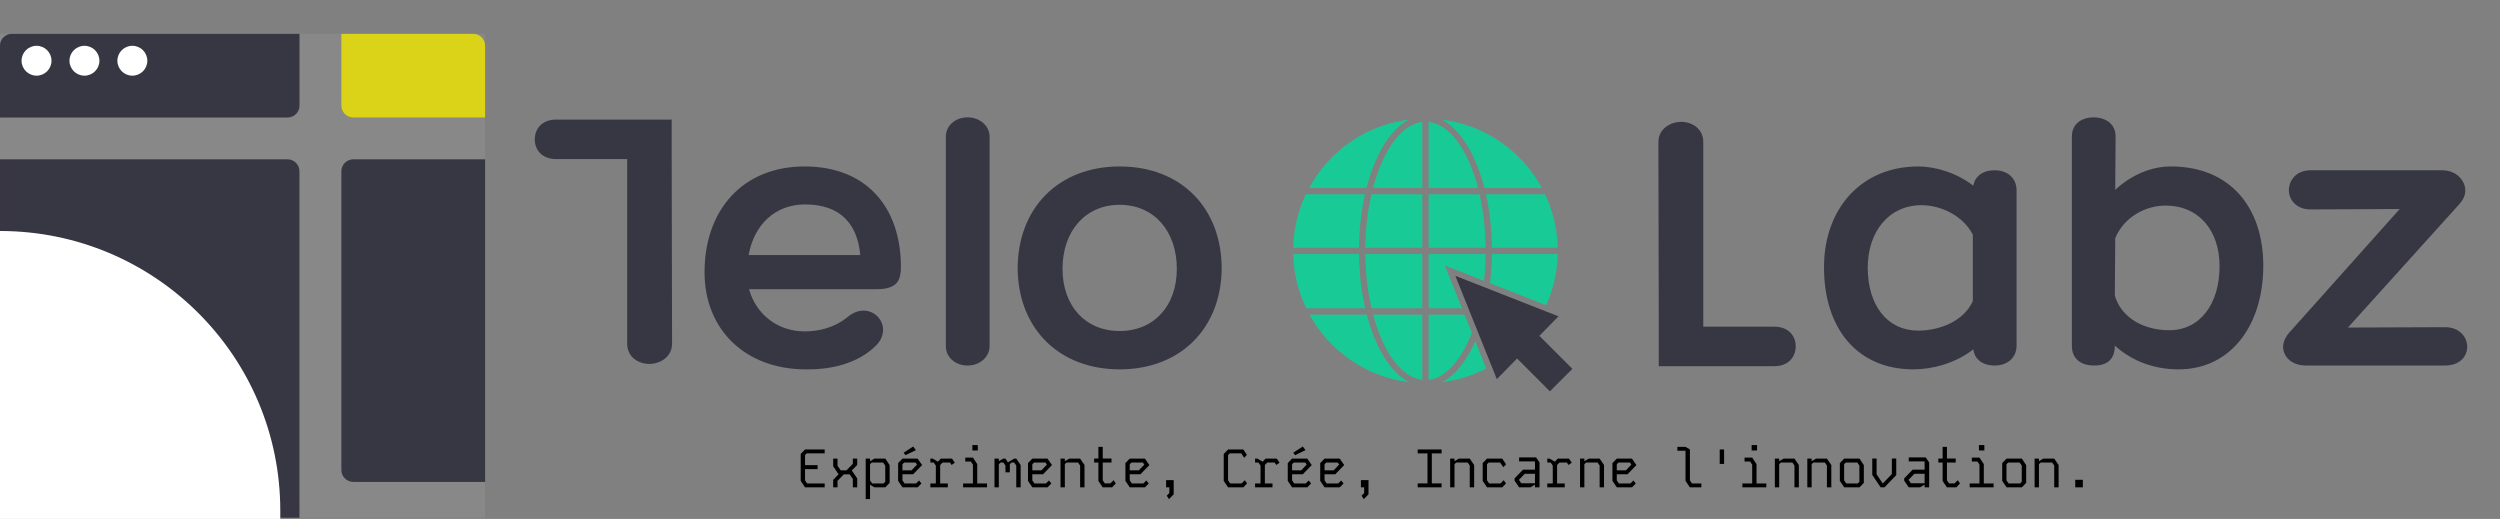 <svg width="1108" height="230" viewBox="0 0 1108 230" fill="none" xmlns="http://www.w3.org/2000/svg">
<rect x="0" y="0" width="1108" height="230" fill="#808080" stroke="none"/>
<path d="M884.05 75.47C889.83 75.47 893.74 79.04 893.74 84.31V153.16C893.74 158.43 889.83 162 884.05 162C878.44 162 875.21 159.11 874.53 154.86C866.71 160.98 856.51 163.7 848.01 163.7C823.36 163.7 808.4 145.85 808.4 118.48C808.4 92.13 825.23 73.77 850.22 73.77C857.53 73.77 867.05 76.49 874.53 82.27C875.38 78.19 878.61 75.47 884.05 75.47ZM850.05 146.53C860.08 146.53 870.45 142.11 874.36 133.44V104.03C870.11 95.7 860.42 90.94 851.58 90.94C837.3 90.94 827.78 102.5 827.78 118.65C827.78 135.48 836.62 146.53 850.05 146.53ZM962.116 73.77C988.126 73.77 1003.09 91.62 1003.09 117.8C1003.09 143.81 988.976 163.7 965.516 163.7C955.146 163.7 945.116 160.3 937.296 153.16C937.296 158.77 934.406 162 928.116 162C921.996 162 918.256 158.77 918.256 153.33V60.51C918.256 54.56 923.016 52.01 927.946 52.01C932.706 52.01 937.636 54.56 937.636 60.51L937.466 84.14C944.946 77.17 953.956 73.77 962.116 73.77ZM961.436 146.36C974.866 146.36 983.706 134.97 983.706 117.97C983.706 101.82 974.186 91.11 959.906 91.11C950.726 91.11 941.376 96.21 937.466 105.56L937.296 131.06C940.356 141.26 950.556 146.36 961.436 146.36ZM1040.6 145.17L1083.61 145C1090.07 145 1093.47 149.42 1093.47 153.67C1093.47 157.92 1090.24 162 1083.61 162H1022.07C1015.44 162 1011.87 157.92 1011.87 153.67C1011.87 151.63 1013.06 148.91 1015.1 146.87L1063.55 92.64L1023.94 92.81C1017.82 92.81 1014.42 88.56 1014.42 84.31C1014.42 79.89 1017.82 75.47 1023.94 75.47H1082.42C1088.54 75.47 1092.62 79.89 1092.62 84.48C1092.62 86.69 1091.6 88.73 1089.56 90.94L1040.6 145.17Z" fill="#373643"/>
<path d="M356.62 146.87C363.08 146.87 369.71 145.17 375.15 140.92C385.52 131.57 397.42 144.49 387.9 153.5C379.91 161.15 368.35 163.87 357.13 163.7C330.44 163.7 312.25 146.19 312.25 120.69C312.25 92.81 329.42 73.77 356.62 73.77C383.82 73.77 399.12 91.62 399.29 117.97C399.29 123.58 398.27 128.17 388.58 128.17H331.97C335.03 139.22 344.55 146.87 356.62 146.87ZM356.79 90.6C343.53 90.6 334.18 99.61 331.8 113.04H381.27C380.08 99.61 372.77 90.6 356.79 90.6ZM438.584 153.5C438.584 158.09 434.334 162 428.894 162C423.114 162 419.204 158.09 419.204 153.5V60.51C419.204 55.92 423.114 52.01 428.894 52.01C434.334 52.01 438.584 55.92 438.584 60.51V153.5ZM496.239 73.77C523.439 73.77 541.459 92.13 541.459 119.16C541.119 145.85 522.929 163.7 496.239 163.7C469.549 163.7 451.359 145.85 451.019 119.16C451.019 92.13 469.209 73.77 496.239 73.77ZM496.239 146.7C511.539 146.7 521.569 135.48 521.569 119.16C521.569 102.5 511.539 90.77 496.239 90.77C480.939 90.77 470.909 102.5 470.909 119.16C470.909 135.48 480.939 146.7 496.239 146.7Z" fill="#373643"/>
<path d="M297.69 53C297.69 53 297.69 57.42 297.69 61.84C297.69 66.09 297.69 70.51 297.69 70.51L297.86 152.28C297.86 158.4 292.25 161.29 287.83 161.29C283.07 161.29 277.97 158.4 277.97 152.28V70.51H246.52C239.89 70.51 237 66.09 237 61.84C237 57.42 239.89 53 246.52 53H297.69Z" fill="#373643"/>
<path d="M735.17 162.29C735.17 162.29 735.17 157.87 735.17 153.45C735.17 149.2 735.17 144.78 735.17 144.78L735 63.01C735 56.89 740.61 54 745.03 54C749.79 54 754.89 56.89 754.89 63.01V144.78H786.34C792.97 144.78 795.86 149.2 795.86 153.45C795.86 157.87 792.97 162.29 786.34 162.29H735.17Z" fill="#373643"/>
<g clip-path="url(#clip0_37_122)">
<path fill-rule="evenodd" clip-rule="evenodd" d="M630.366 54.04V83.285H608.516C609.775 78.51 611.348 74.153 613.175 70.336C617.701 60.879 623.745 54.796 630.366 54.04Z" fill="#18CB96"/>
<path fill-rule="evenodd" clip-rule="evenodd" d="M580.188 83.285C588.997 67.041 605.256 55.422 624.384 53.021C619.061 55.77 614.345 61.431 610.659 69.133C608.667 73.291 606.968 78.06 605.632 83.285H580.188Z" fill="#18CB96"/>
<path fill-rule="evenodd" clip-rule="evenodd" d="M607.823 86.086H630.366V109.798H605.103C605.198 101.307 606.166 93.277 607.823 86.086Z" fill="#18CB96"/>
<path fill-rule="evenodd" clip-rule="evenodd" d="M573.144 109.798C573.342 101.328 575.337 93.3 578.762 86.086H604.961C603.34 93.325 602.398 101.346 602.303 109.798H573.144Z" fill="#18CB96"/>
<path fill-rule="evenodd" clip-rule="evenodd" d="M605.103 112.597H630.366V136.621H607.865C606.184 129.354 605.2 121.212 605.103 112.597Z" fill="#18CB96"/>
<path fill-rule="evenodd" clip-rule="evenodd" d="M578.915 136.621C575.399 129.325 573.346 121.191 573.144 112.597H602.303C602.4 121.171 603.379 129.298 605.062 136.621H578.915Z" fill="#18CB96"/>
<path fill-rule="evenodd" clip-rule="evenodd" d="M608.559 139.422H630.366V168.358C621.009 167.32 612.927 155.929 608.559 139.422Z" fill="#18CB96"/>
<path fill-rule="evenodd" clip-rule="evenodd" d="M624.481 169.387C605.434 167.027 589.223 155.53 580.36 139.422H605.75C609.601 154.127 616.368 165.185 624.481 169.387Z" fill="#18CB96"/>
<path fill-rule="evenodd" clip-rule="evenodd" d="M658.677 163.31C652.695 166.404 646.112 168.5 639.146 169.375C644.471 166.628 649.188 160.964 652.875 153.263C653.195 152.591 653.51 151.905 653.816 151.202L658.677 163.31Z" fill="#18CB96"/>
<path fill-rule="evenodd" clip-rule="evenodd" d="M652.325 147.49C651.707 149.087 651.052 150.613 650.36 152.06C645.833 161.516 639.789 167.599 633.167 168.356V139.422H649.084L652.325 147.49Z" fill="#18CB96"/>
<path fill-rule="evenodd" clip-rule="evenodd" d="M683.175 139.422C683.074 139.604 682.972 139.786 682.871 139.966L681.484 139.422H683.175Z" fill="#18CB96"/>
<path fill-rule="evenodd" clip-rule="evenodd" d="M647.96 136.621H633.167V112.597H658.431C658.384 116.671 658.138 120.637 657.71 124.457L640.335 117.636L647.96 136.621Z" fill="#18CB96"/>
<path fill-rule="evenodd" clip-rule="evenodd" d="M690.389 112.597C690.201 120.664 688.38 128.325 685.248 135.267L660.403 125.513C660.897 121.361 661.18 117.039 661.23 112.597H690.389Z" fill="#18CB96"/>
<path fill-rule="evenodd" clip-rule="evenodd" d="M658.431 109.798H633.167V86.086H655.74C657.377 93.273 658.334 101.305 658.431 109.798Z" fill="#18CB96"/>
<path fill-rule="evenodd" clip-rule="evenodd" d="M684.771 86.086C688.195 93.3 690.19 101.328 690.389 109.798H661.23C661.135 101.346 660.182 93.326 658.543 86.086H684.771Z" fill="#18CB96"/>
<path fill-rule="evenodd" clip-rule="evenodd" d="M655.056 83.285H633.167V54.038C642.584 55.081 650.707 66.609 655.056 83.285Z" fill="#18CB96"/>
<path fill-rule="evenodd" clip-rule="evenodd" d="M639.053 53.008C658.222 55.385 674.52 67.012 683.344 83.285H657.865C654.026 68.426 647.222 57.242 639.053 53.008Z" fill="#18CB96"/>
<path fill-rule="evenodd" clip-rule="evenodd" d="M690.723 140.197L645.012 122.252L663.4 168.037L672.375 158.891L686.9 173.442L696.873 163.486L682.247 148.833L690.723 140.197Z" fill="#373643"/>
</g>
<path d="M356.816 199.2H365.504V200.928H357.536L356.792 201.72V206.16H362.36V207.912H356.792V212.88L357.728 214.272H365.504V216H356.792L354.872 213.12V201.192L356.816 199.2ZM377.975 203.256H379.919V206.064L377.519 208.512L379.919 212.04V216H377.975V212.28L376.583 210.216H373.991L371.183 213.12V216H369.263V212.664L371.639 210.216V210.168L369.263 206.64V203.256H371.183V206.4L372.599 208.464H375.143L377.975 205.56V203.256ZM387.517 203.256H392.389L394.285 206.136V214.008L392.365 216H387.541L385.597 214.848V221.184H383.677V203.256H385.597V204.432L387.517 203.256ZM385.597 212.88L386.557 214.272H391.621L392.341 213.528V206.376L391.429 205.008H386.341L385.597 205.752V212.88ZM399.964 203.256H406.684L408.676 206.112L404.716 210.192H399.964V212.88L400.9 214.272H405.988L407.332 212.952L408.388 214.272L406.708 216H399.988L398.044 213.12V205.248L399.964 203.256ZM399.964 205.752V208.464H403.996L406.42 205.92L405.796 204.984H400.732L399.964 205.752ZM401.284 201.744L400.492 200.64L404.716 197.88L405.916 199.512L401.284 201.744ZM412.339 203.256H413.395L415.675 204.624L416.995 203.256H421.939L423.187 205.08L421.747 206.064L421.027 204.984H417.739L416.683 206.112V214.272H420.067V216H412.339V214.272H414.763V206.352L413.827 204.984H412.339V203.256ZM427.809 202.8H431.193L433.113 205.68V214.272H437.457V216H426.849V214.272H431.193V205.92L430.281 204.552H427.809V202.8ZM430.953 199.656H433.353V197.256H430.953V199.656ZM440.76 203.256H442.68V204.408L444.6 203.256H445.608L446.712 204.912L449.472 203.256H450.408L452.352 206.112V216H450.408V206.352L449.496 204.984H448.272L447.552 205.776V209.352H445.608V206.352L444.696 204.984H443.424L442.68 205.776V216H440.76V203.256ZM457.526 203.256H464.246L466.238 206.112L462.278 210.192H457.526V212.88L458.462 214.272H463.55L464.894 212.952L465.95 214.272L464.27 216H457.55L455.606 213.12V205.248L457.526 203.256ZM457.526 205.752V208.464H461.558L463.982 205.92L463.358 204.984H458.294L457.526 205.752ZM470.021 203.256H471.941V204.408L473.885 203.256H478.709L480.653 206.088V216H478.709V206.328L477.797 204.984H472.685L471.941 205.752V216H470.021V203.256ZM486.812 198.048H488.732V203.232H492.62V204.984H488.732V212.88L489.668 214.248H492.092L493.532 212.808L494.516 214.248L492.884 216H488.732L486.812 213.168V204.984H484.916V203.232H486.812V198.048ZM500.698 203.256H507.418L509.41 206.112L505.45 210.192H500.698V212.88L501.634 214.272H506.722L508.066 212.952L509.122 214.272L507.442 216H500.722L498.778 213.12V205.248L500.698 203.256ZM500.698 205.752V208.464H504.73L507.154 205.92L506.53 204.984H501.466L500.698 205.752ZM516.817 212.808H520.177V219.096L518.089 221.208L517.105 219.696L518.257 218.496V216H516.817V212.808ZM544.302 199.2H551.046L552.63 201.6L551.406 202.896L550.134 200.928H545.022L544.278 201.72V212.88L545.214 214.272H550.278L551.718 212.832L552.678 214.272L551.046 216H544.278L542.358 213.12V201.192L544.302 199.2ZM556.245 203.256H557.301L559.581 204.624L560.901 203.256H565.845L567.093 205.08L565.653 206.064L564.933 204.984H561.645L560.589 206.112V214.272H563.973V216H556.245V214.272H558.669V206.352L557.733 204.984H556.245V203.256ZM572.651 203.256H579.371L581.363 206.112L577.403 210.192H572.651V212.88L573.587 214.272H578.675L580.019 212.952L581.075 214.272L579.395 216H572.675L570.731 213.12V205.248L572.651 203.256ZM572.651 205.752V208.464H576.683L579.107 205.92L578.483 204.984H573.419L572.651 205.752ZM573.971 201.744L573.179 200.64L577.403 197.88L578.603 199.512L573.971 201.744ZM587.042 203.256H593.762L595.754 206.112L591.794 210.192H587.042V212.88L587.978 214.272H593.066L594.41 212.952L595.466 214.272L593.786 216H587.066L585.122 213.12V205.248L587.042 203.256ZM587.042 205.752V208.464H591.074L593.498 205.92L592.874 204.984H587.81L587.042 205.752ZM603.161 212.808H606.521V219.096L604.433 221.208L603.449 219.696L604.601 218.496V216H603.161V212.808ZM628.318 199.2H638.926V200.952H634.582V214.248H638.926V216H628.318V214.248H632.662V200.952H628.318V199.2ZM642.709 203.256H644.629V204.408L646.573 203.256H651.397L653.341 206.088V216H651.397V206.328L650.485 204.984H645.373L644.629 205.752V216H642.709V203.256ZM659.043 203.256H665.787L667.491 205.8L666.267 207.072L664.851 204.984H659.787L659.043 205.752V212.88L659.979 214.272H665.043L666.459 212.808L667.443 214.272L665.787 216H659.067L657.123 213.12V205.248L659.043 203.256ZM673.266 202.728H680.802L682.314 204.96V216H680.298V214.776L678.282 216H673.266L671.25 213V212.04L674.994 208.152H680.298V204.504H673.266V202.728ZM673.266 212.76L674.202 214.176H680.298V209.976H675.786L673.266 212.568V212.76ZM685.76 203.256H686.816L689.096 204.624L690.416 203.256H695.36L696.608 205.08L695.168 206.064L694.448 204.984H691.16L690.104 206.112V214.272H693.488V216H685.76V214.272H688.184V206.352L687.248 204.984H685.76V203.256ZM700.271 203.256H702.191V204.408L704.135 203.256H708.959L710.903 206.088V216H708.959V206.328L708.047 204.984H702.935L702.191 205.752V216H700.271V203.256ZM716.558 203.256H723.278L725.27 206.112L721.31 210.192H716.558V212.88L717.494 214.272H722.582L723.926 212.952L724.982 214.272L723.302 216H716.582L714.638 213.12V205.248L716.558 203.256ZM716.558 205.752V208.464H720.59L723.014 205.92L722.39 204.984H717.326L716.558 205.752ZM743.419 198.048H747.019L748.963 199.2V212.904L749.875 214.272H754.051L754.027 216H748.963L747.019 213.144V199.776H743.419V198.048ZM762.178 205.608V199.2H764.122V205.608H762.178ZM773.184 202.8H776.568L778.488 205.68V214.272H782.832V216H772.224V214.272H776.568V205.92L775.656 204.552H773.184V202.8ZM776.328 199.656H778.728V197.256H776.328V199.656ZM786.615 203.256H788.535V204.408L790.479 203.256H795.303L797.247 206.088V216H795.303V206.328L794.391 204.984H789.279L788.535 205.752V216H786.615V203.256ZM801.005 203.256H802.925V204.408L804.869 203.256H809.693L811.637 206.088V216H809.693V206.328L808.781 204.984H803.669L802.925 205.752V216H801.005V203.256ZM817.34 203.256H824.132L826.052 206.136V214.008L824.132 216H817.364L815.42 213.12V205.248L817.34 203.256ZM817.316 212.88L818.276 214.272H823.364L824.084 213.504V206.352L823.172 204.984H818.06L817.316 205.776V212.88ZM838.475 203.232H840.419V210.576L835.187 216H833.507L829.787 210.48V203.232H831.707V210.216L834.443 214.296L838.475 210.096V203.232ZM845.953 202.728H853.489L855.001 204.96V216H852.985V214.776L850.969 216H845.953L843.937 213V212.04L847.681 208.152H852.985V204.504H845.953V202.728ZM845.953 212.76L846.889 214.176H852.985V209.976H848.473L845.953 212.568V212.76ZM860.968 198.048H862.888V203.232H866.776V204.984H862.888V212.88L863.824 214.248H866.248L867.688 212.808L868.672 214.248L867.04 216H862.888L860.968 213.168V204.984H859.072V203.232H860.968V198.048ZM873.919 202.8H877.303L879.223 205.68V214.272H883.567V216H872.959V214.272H877.303V205.92L876.391 204.552H873.919V202.8ZM877.062 199.656H879.463V197.256H877.062V199.656ZM889.293 203.256H896.085L898.005 206.136V214.008L896.085 216H889.317L887.373 213.12V205.248L889.293 203.256ZM889.269 212.88L890.229 214.272H895.317L896.037 213.504V206.352L895.125 204.984H890.013L889.269 205.776V212.88ZM901.74 203.256H903.66V204.408L905.604 203.256H910.428L912.372 206.088V216H910.428V206.328L909.516 204.984H904.404L903.66 205.752V216H901.74V203.256ZM919.754 216V212.64H923.114V216H919.754Z" fill="black"/>
<g clip-path="url(#clip1_37_122)">
<path d="M215 15H0V229.47H215V15Z" fill="#D9D9D9" fill-opacity="0.1"/>
<path d="M0 20.296C0 17.371 2.377 15 5.309 15H132.716V46.773C132.716 49.698 130.339 52.069 127.407 52.069H36.364H0V20.296Z" fill="#373643"/>
<path d="M0.265 20.296C0.265 17.517 2.523 15.265 5.309 15.265H132.451V46.773C132.451 49.552 130.193 51.804 127.407 51.804H36.364H0.265V20.296Z" stroke="#373643" stroke-opacity="0.1"/>
<path d="M151.296 15H209.691C212.623 15 215 17.371 215 20.296V52.069H156.605C153.673 52.069 151.296 49.698 151.296 46.773V15Z" fill="#DAD317"/>
<path d="M0 70.603H127.407C130.339 70.603 132.716 72.974 132.716 75.899V229.47H5.309C2.377 229.47 0 227.1 0 224.175V70.603Z" fill="#373643"/>
<mask id="mask0_37_122" style="mask-type:luminance" maskUnits="userSpaceOnUse" x="0" y="70" width="133" height="160">
<path d="M0 70.603H127.407C130.339 70.603 132.716 72.974 132.716 75.899V229.47H5.309C2.377 229.47 0 227.1 0 224.175V70.603Z" fill="white"/>
</mask>
<g mask="url(#mask0_37_122)">
<path d="M132.716 237.414H5.309C-2.021 237.414 -7.963 231.486 -7.963 224.175L7.963 221.527H132.716V237.414ZM5.309 237.414C-2.021 237.414 -7.963 231.486 -7.963 224.175V70.603H7.963V221.527L5.309 237.414Z" fill="#373643" fill-opacity="0.1"/>
</g>
<path d="M151.296 75.899C151.296 72.974 153.673 70.603 156.605 70.603H215V213.584H156.605C153.673 213.584 151.296 211.213 151.296 208.288V75.899Z" fill="#373643"/>
<path d="M0 102.377C68.606 102.377 124.222 157.856 124.222 226.293V230H0V102.377Z" fill="white"/>
<path d="M16.192 33.534C19.856 33.534 22.827 30.571 22.827 26.915C22.827 23.259 19.856 20.296 16.192 20.296C12.527 20.296 9.556 23.259 9.556 26.915C9.556 30.571 12.527 33.534 16.192 33.534Z" fill="white"/>
<path d="M37.426 33.534C41.091 33.534 44.062 30.571 44.062 26.915C44.062 23.259 41.091 20.296 37.426 20.296C33.761 20.296 30.79 23.259 30.79 26.915C30.79 30.571 33.761 33.534 37.426 33.534Z" fill="white"/>
<path d="M58.66 33.534C62.325 33.534 65.296 30.571 65.296 26.915C65.296 23.259 62.325 20.296 58.66 20.296C54.996 20.296 52.025 23.259 52.025 26.915C52.025 30.571 54.996 33.534 58.66 33.534Z" fill="white"/>
</g>
<defs>
<clipPath id="clip0_37_122">
<rect width="140" height="140" fill="white" transform="translate(565 43)"/>
</clipPath>
<clipPath id="clip1_37_122">
<rect width="215" height="215" fill="white" transform="translate(0 15)"/>
</clipPath>
</defs>
</svg>
